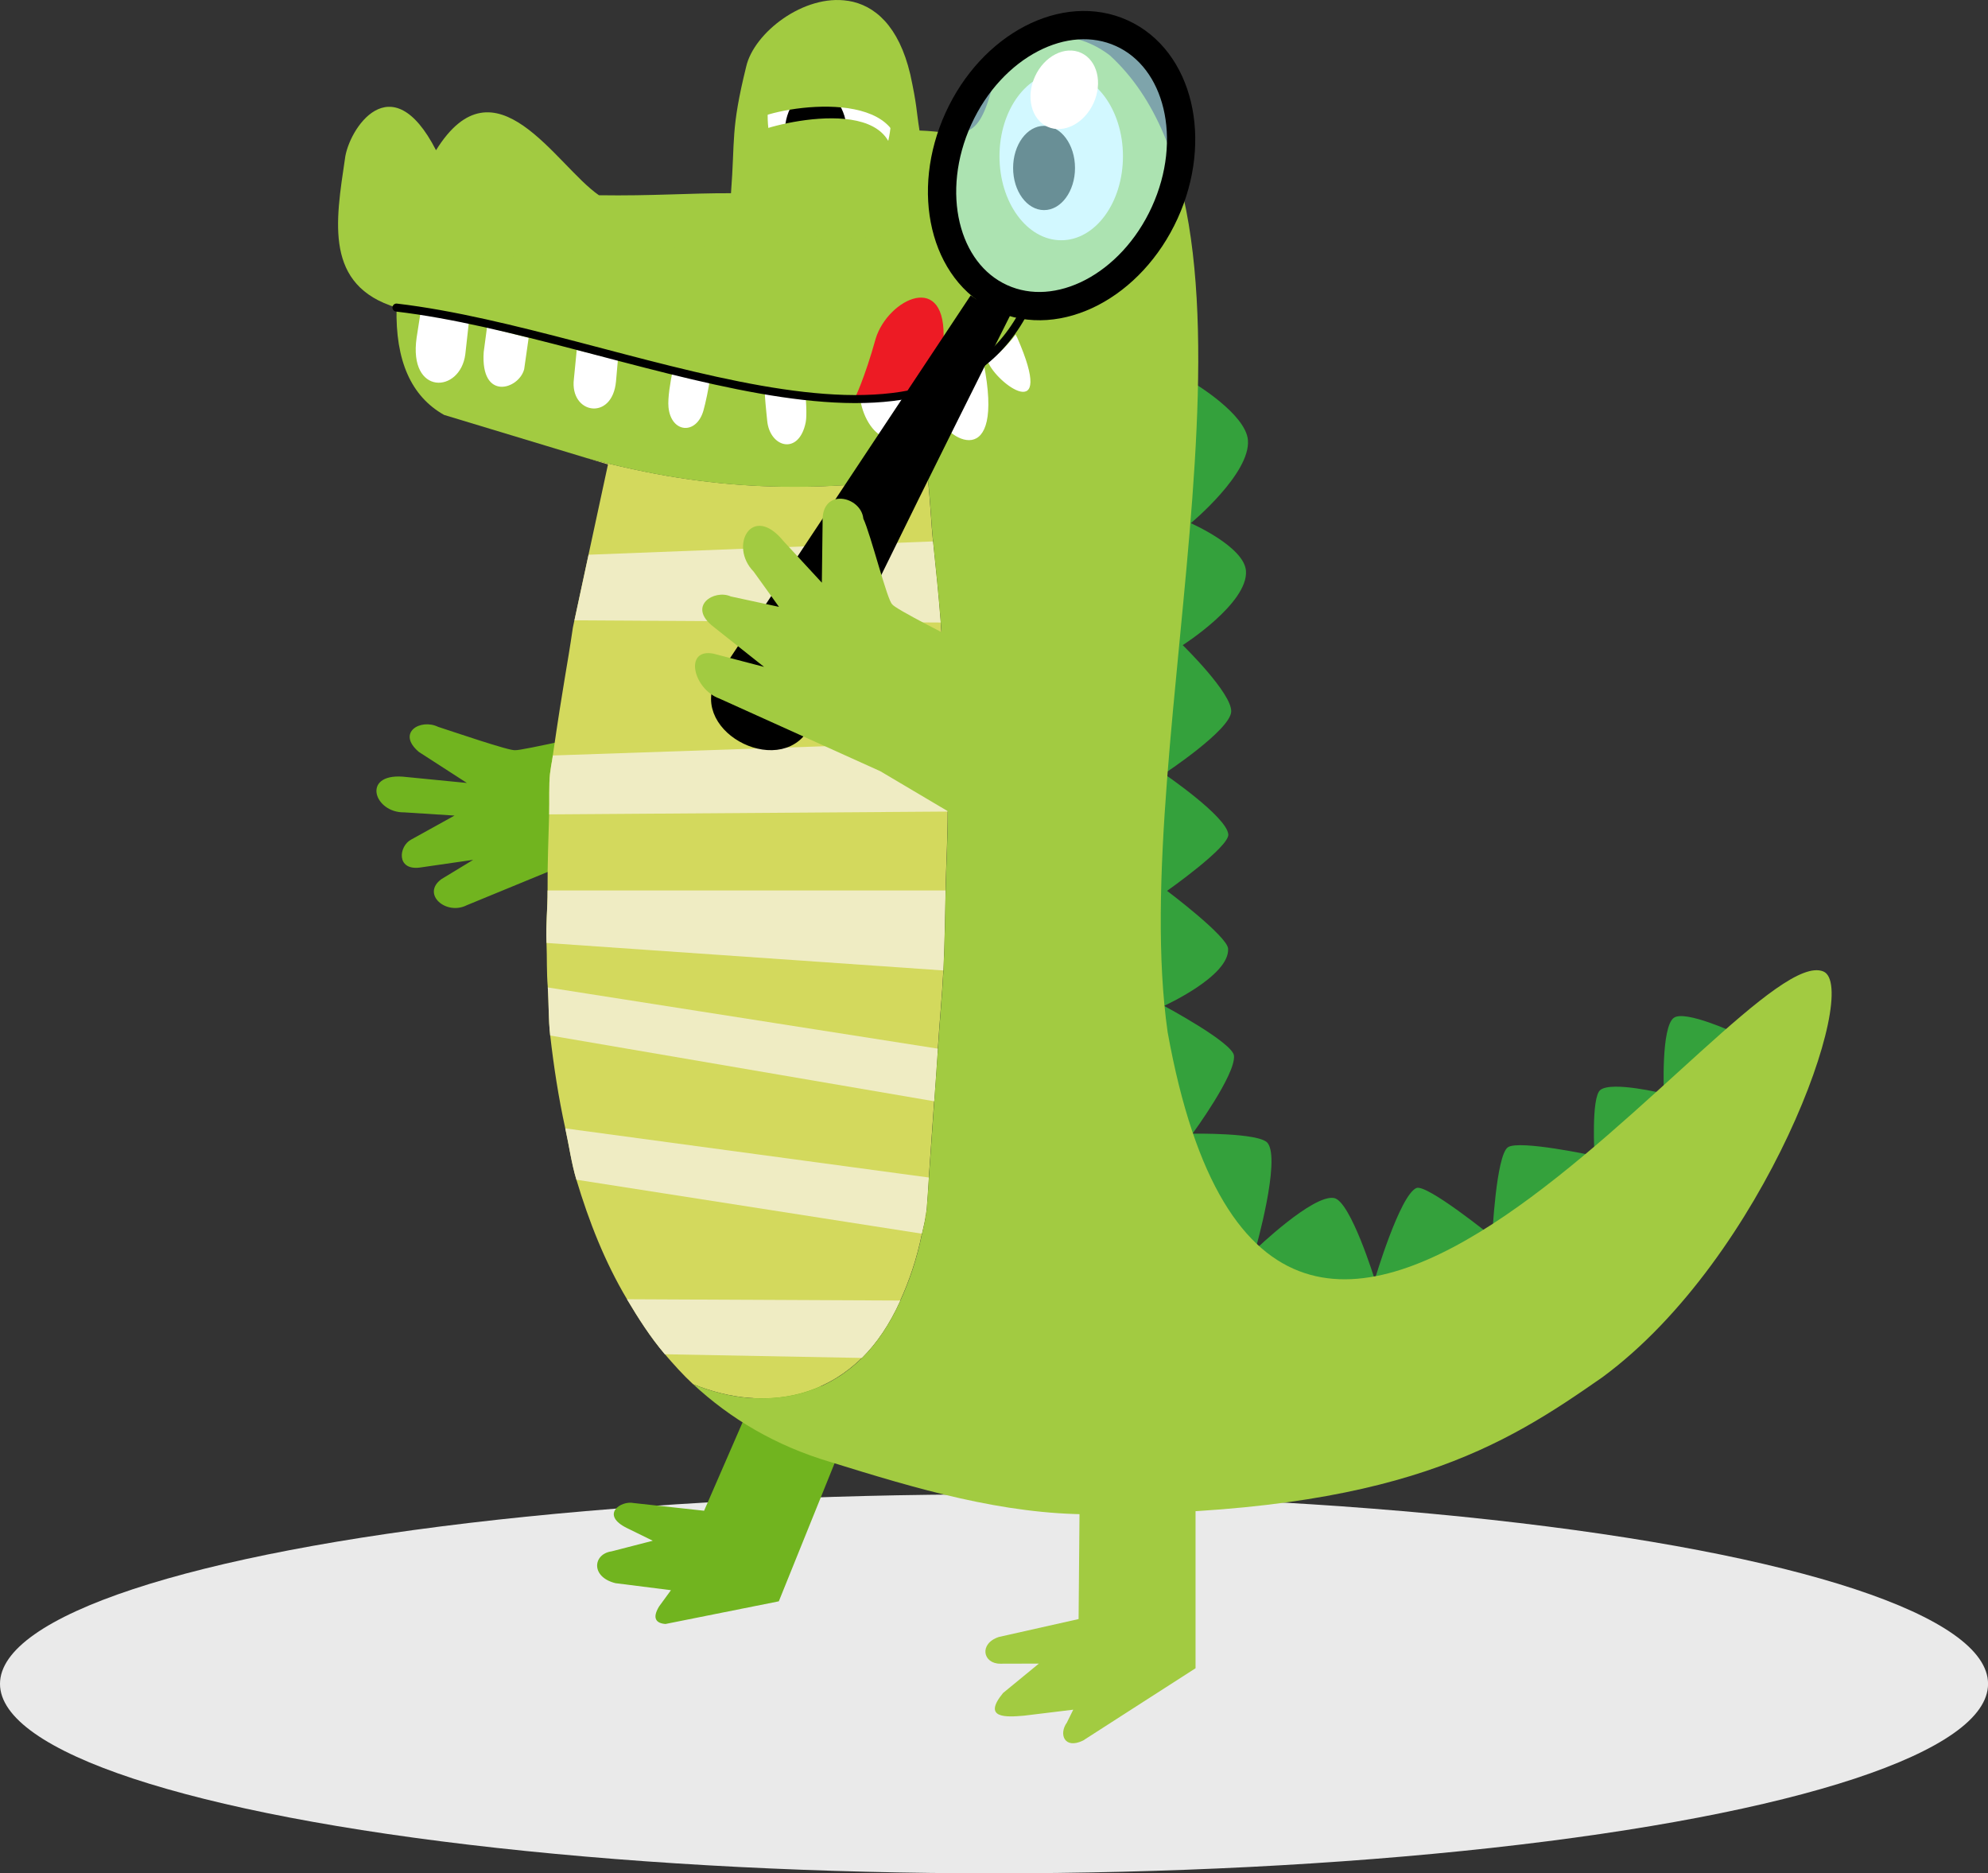 <?xml version="1.0" encoding="UTF-8" standalone="no"?>
<!-- Created with Inkscape (http://www.inkscape.org/) -->

<svg
   xmlns:dc="http://purl.org/dc/elements/1.1/"
   xmlns:cc="http://creativecommons.org/ns#"
   xmlns:rdf="http://www.w3.org/1999/02/22-rdf-syntax-ns#"
   xmlns:svg="http://www.w3.org/2000/svg"
   xmlns="http://www.w3.org/2000/svg"
   xmlns:sodipodi="http://sodipodi.sourceforge.net/DTD/sodipodi-0.dtd"
   xmlns:inkscape="http://www.inkscape.org/namespaces/inkscape"
   width="37.191mm"
   height="35.039mm"
   viewBox="0 0 37.191 35.039"
   version="1.1"
   id="svg3705"
   inkscape:version="0.92.5 (2060ec1f9f, 2020-04-08)"
   sodipodi:docname="loading-illustration.svg">
  <rect x="0" y="0" width="37.191" height="35.039" fill="#333333" stroke="none"/>
  <defs
     id="defs3699" />
  <sodipodi:namedview
     id="base"
     pagecolor="#ffffff"
     bordercolor="#666666"
     borderopacity="1.0"
     inkscape:pageopacity="0.0"
     inkscape:pageshadow="2"
     inkscape:zoom="2.8"
     inkscape:cx="66.464186"
     inkscape:cy="44.52731"
     inkscape:document-units="mm"
     inkscape:current-layer="layer1"
     showgrid="false"
     fit-margin-top="0"
     fit-margin-left="0"
     fit-margin-right="0"
     fit-margin-bottom="0"
     inkscape:window-width="1848"
     inkscape:window-height="1016"
     inkscape:window-x="72"
     inkscape:window-y="1107"
     inkscape:window-maximized="1" />
  <g
     inkscape:label="Layer 1"
     inkscape:groupmode="layer"
     id="layer1"
     transform="translate(-108.959,-98.416)">
    <path
       sodipodi:nodetypes="cacacscscscscscscscscscscccccccc"
       inkscape:connector-curvature="0"
       id="path3583"
       d="m 131.292,105.58 c 0,0 0.975,0.58 1.013,1.07 0.049,0.626 -1.069,1.552 -1.069,1.552 0,0 0.997,0.437 1.032,0.89 0.047,0.607 -1.183,1.391 -1.183,1.391 0,0 0.923,0.899 0.907,1.244 -0.016,0.347 -1.256,1.163 -1.256,1.163 0,0 1.173,0.798 1.202,1.133 0.02,0.236 -1.146,1.056 -1.146,1.056 0,0 1.127,0.847 1.142,1.081 0.032,0.515 -1.199,1.07 -1.199,1.07 0,0 1.285,0.687 1.309,0.932 0.035,0.354 -0.776,1.459 -0.776,1.459 0,0 1.251,-0.021 1.405,0.174 0.251,0.317 -0.228,1.994 -0.228,1.994 0,0 1.078,-1.038 1.472,-0.964 0.309,0.058 0.761,1.525 0.761,1.525 0,0 0.467,-1.576 0.778,-1.712 0.192,-0.084 1.419,0.91 1.419,0.91 0,0 0.072,-1.522 0.294,-1.673 0.213,-0.144 1.62,0.161 1.62,0.161 0,0 -0.065,-1.091 0.107,-1.231 0.213,-0.174 1.191,0.067 1.191,0.067 0,0 -0.057,-1.248 0.187,-1.419 0.212,-0.148 1.138,0.281 1.138,0.281 l -2.49,3.44 -4.578,2.048 -3.239,-0.817 -1.325,-2.035 0.281,-12.702 0.589,-1.178 z"
       style="fill:#34a13c;fill-opacity:1;stroke:none;stroke-width:0.15;stroke-linecap:butt;stroke-linejoin:round;stroke-miterlimit:4;stroke-dasharray:none;stroke-opacity:1" />
    <path
       sodipodi:nodetypes="cccccccccccccccc"
       inkscape:connector-curvature="0"
       id="path3585"
       d="m 124.853,111.043 c 0,0 -6.126,1.448 -6.257,1.404 -0.082,0.025 -1.194,-0.356 -1.442,-0.436 -0.327,-0.159 -0.783,0.107 -0.36,0.469 l 0.9,0.581 -1.201,-0.118 c -0.773,-0.055 -0.535,0.678 0.029,0.668 l 0.94,0.06 -0.813,0.45 c -0.231,0.123 -0.28,0.577 0.16,0.523 l 1.002,-0.145 -0.593,0.36 c -0.383,0.279 0.085,0.686 0.473,0.489 l 2.559,-1.053 3.281,-0.943 z"
       style="fill:#71b41f;fill-opacity:1;stroke:none;stroke-width:0.101;stroke-linecap:butt;stroke-linejoin:miter;stroke-miterlimit:4;stroke-dasharray:none;stroke-opacity:1" />
    <ellipse
       style="opacity:1;fill:#eaeaea;fill-opacity:1;stroke:none;stroke-width:0.1;stroke-linecap:round;stroke-linejoin:round;stroke-miterlimit:4;stroke-dasharray:none;stroke-dashoffset:0;stroke-opacity:1"
       id="ellipse3587"
       cx="127.555"
       cy="129.912"
       rx="18.596"
       ry="3.544" />
    <path
       style="fill:#71b41f;fill-opacity:1;stroke:none;stroke-width:0.086;stroke-linecap:butt;stroke-linejoin:miter;stroke-miterlimit:4;stroke-dasharray:none;stroke-opacity:1"
       d="m 124.79,125.246 -1.261,3.122 -2.12,0.424 c -0.171,-0.012 -0.257,-0.104 -0.119,-0.329 l 0.221,-0.303 -1.037,-0.131 c -0.467,-0.114 -0.425,-0.545 -0.075,-0.595 l 0.772,-0.199 -0.477,-0.234 c -0.513,-0.249 -0.125,-0.523 0.121,-0.471 l 1.316,0.144 1.215,-2.791 1.649,0.784 z"
       id="path3589"
       inkscape:connector-curvature="0"
       sodipodi:nodetypes="cccccccccccccc" />
    <path
       inkscape:connector-curvature="0"
       id="path3591"
       d="m 119.934,106.983 0.399,0.12 -0.364,1.688 v 0 l -0.264,1.227 -0.029,0.138 c -0.11,0.756 -0.176,1.013 -0.375,2.39 v 0 c -0.028,0.196 -0.017,0.078 -0.053,0.341 -0.023,0.203 -0.01,0.512 -0.016,0.761 -0.013,0.466 -0.032,0.914 -0.029,1.423 v 0 c 0,0.351 -0.034,0.612 -0.02,0.982 v 0 c 0.011,0.282 -2.1e-4,0.542 0.024,0.831 0.021,0.306 0.01,0.587 0.045,0.899 v 0 c 0.066,0.577 0.155,1.161 0.282,1.738 v 0 c 0.071,0.321 0.114,0.646 0.208,0.96 v 0 c 0.235,0.785 0.535,1.546 0.946,2.235 0.214,0.359 0.439,0.712 0.709,1.029 0.167,0.195 0.338,0.386 0.528,0.562 0.34,0.135 0.697,0.229 1.056,0.256 0.373,0.028 0.746,-0.009 1.103,-0.129 0.178,-0.06 0.352,-0.14 0.519,-0.242 0.167,-0.103 0.328,-0.228 0.48,-0.378 0.275,-0.272 0.517,-0.627 0.719,-1.074 0.162,-0.36 0.305,-0.762 0.404,-1.25 0.02,-0.098 0.045,-0.185 0.062,-0.288 l 0.025,-0.158 c 0.019,-0.217 0.028,-0.402 0.042,-0.605 v 0 c 0.033,-0.477 0.066,-0.951 0.1,-1.426 0.023,-0.328 0.049,-0.666 0.069,-0.984 0.029,-0.473 0.081,-1.004 0.103,-1.463 v 0 c 0.024,-0.504 0.03,-1 0.041,-1.496 0.011,-0.488 0.04,-0.987 0.04,-1.476 0,-0.427 -0.01,-0.866 -0.021,-1.3 v 0 c -0.023,-0.73 -0.051,-1.462 -0.11,-2.236 -0.037,-0.486 -0.09,-1.003 -0.144,-1.517 -0.033,-0.314 -0.047,-0.726 -0.1,-1.199 -0.535,0.068 -1.051,0.12 -1.561,0.15 -0.51,0.03 -1.015,0.037 -1.53,0.016 -0.515,-0.022 -1.039,-0.072 -1.589,-0.159 -0.537,-0.085 -1.101,-0.207 -1.7,-0.367 z"
       style="fill:#d3d95d;fill-opacity:1;stroke:none;stroke-width:0.075;stroke-linecap:butt;stroke-linejoin:round;stroke-miterlimit:4;stroke-dasharray:none;stroke-opacity:1" />
    <path
       inkscape:connector-curvature="0"
       id="path3593"
       d="m 125.083,123.816 c 0.275,-0.272 0.517,-0.627 0.719,-1.074 l -5.114,-0.024 c 0.214,0.359 0.439,0.712 0.709,1.029 z"
       style="fill:#efecc3;fill-opacity:1;stroke:none;stroke-width:0.075;stroke-linecap:butt;stroke-linejoin:round;stroke-miterlimit:4;stroke-dasharray:none;stroke-opacity:1" />
    <path
       inkscape:connector-curvature="0"
       id="path3595"
       d="m 126.206,121.492 v 0 c 0.02,-0.098 0.045,-0.185 0.062,-0.288 l 0.025,-0.158 c 0.019,-0.217 0.028,-0.402 0.042,-0.605 l -6.801,-0.919 c 0.071,0.321 0.114,0.646 0.208,0.96 z"
       style="fill:#efecc3;fill-opacity:1;stroke:none;stroke-width:0.075;stroke-linecap:butt;stroke-linejoin:round;stroke-miterlimit:4;stroke-dasharray:none;stroke-opacity:1" />
    <path
       inkscape:connector-curvature="0"
       id="path3597"
       d="m 126.436,119.015 v 0 c 0.023,-0.328 0.049,-0.666 0.069,-0.984 l -7.298,-1.145 c 0.021,0.306 0.01,0.587 0.045,0.899 z"
       style="fill:#efecc3;fill-opacity:1;stroke:none;stroke-width:0.075;stroke-linecap:butt;stroke-linejoin:round;stroke-miterlimit:4;stroke-dasharray:none;stroke-opacity:1" />
    <path
       inkscape:connector-curvature="0"
       id="path3599"
       d="m 126.607,116.568 c 0.024,-0.504 0.03,-1 0.041,-1.496 l -7.445,-5.3e-4 c 0.003,0.351 -0.034,0.612 -0.02,0.982 z"
       style="fill:#efecc3;fill-opacity:1;stroke:none;stroke-width:0.075;stroke-linecap:butt;stroke-linejoin:round;stroke-miterlimit:4;stroke-dasharray:none;stroke-opacity:1" />
    <path
       inkscape:connector-curvature="0"
       id="path3601"
       d="m 126.688,113.596 v 0 c -0.003,-0.427 -0.007,-0.866 -0.021,-1.3 l -7.365,0.251 c -0.028,0.196 -0.017,0.078 -0.053,0.341 -0.023,0.203 -0.009,0.512 -0.016,0.761 z"
       style="fill:#efecc3;fill-opacity:1;stroke:none;stroke-width:0.075;stroke-linecap:butt;stroke-linejoin:round;stroke-miterlimit:4;stroke-dasharray:none;stroke-opacity:1" />
    <path
       inkscape:connector-curvature="0"
       id="path3603"
       d="m 126.557,110.06 c -0.037,-0.486 -0.09,-1.003 -0.144,-1.517 l -6.443,0.249 -0.264,1.227 z"
       style="fill:#efecc3;fill-opacity:1;stroke:none;stroke-width:0.075;stroke-linecap:butt;stroke-linejoin:round;stroke-miterlimit:4;stroke-dasharray:none;stroke-opacity:1" />
    <path
       sodipodi:nodetypes="cccccccccccccccccccccccccccccccccscccccccccccccc"
       inkscape:connector-curvature="0"
       id="path3605"
       d="m 124.824,98.432 c -0.823,-0.133 -1.762,0.595 -1.906,1.232 -0.293,1.189 -0.205,1.35 -0.284,2.366 -0.787,-0.003 -1.468,0.053 -2.47,0.038 -0.806,-0.555 -1.94,-2.623 -3.048,-0.842 -0.841,-1.637 -1.64,-0.383 -1.704,0.161 -0.173,1.175 -0.39,2.372 0.966,2.783 -0.024,0.99 0.271,1.659 0.889,2.007 l 2.668,0.807 c 0.599,0.16 1.163,0.282 1.7,0.367 0.55,0.087 1.074,0.137 1.589,0.159 0.515,0.022 1.02,0.014 1.53,-0.016 0.51,-0.03 1.025,-0.082 1.561,-0.15 0.053,0.474 0.067,0.885 0.1,1.199 0.054,0.515 0.107,1.031 0.144,1.517 0.059,0.774 0.087,1.506 0.11,2.236 0.014,0.434 0.019,0.873 0.021,1.3 v 0 c 0,0.489 -0.029,0.987 -0.04,1.476 -0.011,0.495 -0.017,0.991 -0.041,1.496 v 0 c -0.022,0.459 -0.074,0.99 -0.103,1.463 -0.02,0.318 -0.046,0.657 -0.069,0.984 v 0 c -0.034,0.475 -0.067,0.949 -0.1,1.426 -0.014,0.202 -0.023,0.387 -0.042,0.605 l -0.025,0.158 c -0.017,0.103 -0.042,0.191 -0.062,0.288 v 0 c -0.099,0.488 -0.241,0.89 -0.404,1.25 v 5.3e-4 c -0.202,0.446 -0.444,0.802 -0.718,1.073 -0.152,0.15 -0.313,0.276 -0.48,0.378 -0.167,0.103 -0.341,0.183 -0.519,0.242 -0.357,0.119 -0.73,0.157 -1.103,0.129 -0.359,-0.027 -0.716,-0.122 -1.056,-0.256 0.689,0.639 1.532,1.148 2.57,1.455 1.615,0.502 3.224,0.981 4.884,0.977 5.753,-0.012 7.717,-1.283 9.555,-2.564 3.049,-2.248 4.846,-7.296 4.132,-7.59 v 0 c -1.567,-0.643 -10.225,12.448 -12.266,1.136 -0.778,-5.452 2.369,-15.102 -1.078,-18.268 -0.573,-0.447 -1.666,-0.691 -2.213,0.626 -0.285,1.069 -0.577,0.801 -1.351,0.777 -0.064,-0.404 -0.044,-0.455 -0.173,-1.052 -0.214,-0.905 -0.666,-1.294 -1.16,-1.374 z"
       style="fill:#a2cb41;fill-opacity:1;stroke:none;stroke-width:0.075;stroke-linecap:butt;stroke-linejoin:round;stroke-miterlimit:4;stroke-dasharray:none;stroke-opacity:1" />
    <ellipse
       transform="scale(-1,1)"
       ry="1.571"
       rx="1.155"
       cy="101.339"
       cx="-128.812"
       id="ellipse3607"
       style="opacity:1;fill:#ffffff;fill-opacity:1;stroke:none;stroke-width:1.162;stroke-linecap:round;stroke-linejoin:round;stroke-miterlimit:4;stroke-dasharray:none;stroke-dashoffset:0;stroke-opacity:1" />
    <ellipse
       transform="scale(-1,1)"
       style="opacity:1;fill:#000000;fill-opacity:1;stroke:none;stroke-width:0.583;stroke-linecap:round;stroke-linejoin:round;stroke-miterlimit:4;stroke-dasharray:none;stroke-dashoffset:0;stroke-opacity:1"
       id="ellipse3609"
       cx="-128.491"
       cy="101.558"
       rx="0.579"
       ry="0.788" />
    <ellipse
       transform="scale(-1,1)"
       style="opacity:1;fill:#ffffff;fill-opacity:1;stroke:none;stroke-width:1.162;stroke-linecap:round;stroke-linejoin:round;stroke-miterlimit:4;stroke-dasharray:none;stroke-dashoffset:0;stroke-opacity:1"
       id="ellipse3611"
       cx="-124.475"
       cy="100.576"
       rx="1.155"
       ry="1.571" />
    <ellipse
       transform="scale(-1,1)"
       ry="0.788"
       rx="0.579"
       cy="100.885"
       cx="-124.221"
       id="ellipse3613"
       style="opacity:1;fill:#000000;fill-opacity:1;stroke:none;stroke-width:0.583;stroke-linecap:round;stroke-linejoin:round;stroke-miterlimit:4;stroke-dasharray:none;stroke-dashoffset:0;stroke-opacity:1" />
    <path
       sodipodi:nodetypes="cccsccsccssccsscccccccccccccccc"
       inkscape:connector-curvature="0"
       id="path3615"
       d="m 127.989,104.732 c 0.734,1.669 -0.383,0.868 -0.548,0.451 l -0.081,0.022 c 0.408,2.057 -0.706,1.475 -0.888,0.921 -0.038,-0.114 -0.153,-0.544 -0.167,-0.632 l -0.438,0.039 c 0.143,1.533 -0.644,1.174 -0.803,0.418 -0.02,-0.092 -0.023,-0.251 -0.02,-0.35 l -1.022,0.065 c 0.011,0.202 0.038,0.509 0.01,0.649 -0.126,0.628 -0.676,0.473 -0.721,-0.034 -0.012,-0.13 -0.058,-0.514 -0.043,-0.668 l -1.025,-0.128 c -0.028,0.205 -0.085,0.471 -0.124,0.609 -0.132,0.464 -0.606,0.423 -0.654,-0.06 -0.017,-0.173 0.035,-0.474 0.079,-0.69 l -1.021,-0.249 -0.04,0.454 c -0.068,0.75 -0.868,0.613 -0.788,-0.043 l 0.062,-0.632 -0.901,-0.189 -0.091,0.637 c -0.098,0.378 -0.819,0.603 -0.757,-0.321 l 0.074,-0.555 -0.344,-0.071 -0.074,0.667 c -0.095,0.735 -1.067,0.779 -0.911,-0.31 l 0.096,-0.615 0.192,-0.555 10.217,-0.219 z"
       style="fill:#ffffff;stroke:none;stroke-width:0.038;stroke-linecap:butt;stroke-linejoin:miter;stroke-miterlimit:4;stroke-dasharray:none;stroke-opacity:1" />
    <path
       sodipodi:nodetypes="ccccc"
       inkscape:connector-curvature="0"
       id="path3617"
       d="m 116.428,104.119 c 5.191,1.294 10.207,2.918 11.71,0.284 l -0.451,-1.687 -10.49,0.568 z"
       style="fill:#a2cb41;fill-opacity:1;stroke:none;stroke-width:0.265px;stroke-linecap:butt;stroke-linejoin:miter;stroke-opacity:1" />
    <path
       sodipodi:nodetypes="ccccc"
       inkscape:connector-curvature="0"
       id="path3619"
       d="m 126.322,105.67 c 0.18,-0.329 0.252,-0.57 0.286,-0.852 0.082,-1.367 -1.038,-0.81 -1.266,-0.071 -0.205,0.74 -0.404,1.154 -0.381,1.085 0.505,-0.074 0.95,0.113 1.361,-0.162 z"
       style="fill:#ed1b24;fill-opacity:1;stroke:none;stroke-width:0.14px;stroke-linecap:butt;stroke-linejoin:miter;stroke-opacity:1" />
    <path
       sodipodi:nodetypes="cc"
       inkscape:connector-curvature="0"
       id="path3621"
       d="m 116.376,104.169 c 4.226,0.497 9.995,3.595 11.786,-0.009"
       style="fill:none;stroke:#000000;stroke-width:0.15;stroke-linecap:round;stroke-linejoin:miter;stroke-miterlimit:4;stroke-dasharray:none;stroke-opacity:1" />
    <path
       style="fill:#a2cb41;fill-opacity:1;stroke:none;stroke-width:0.086;stroke-linecap:butt;stroke-linejoin:miter;stroke-miterlimit:4;stroke-dasharray:none;stroke-opacity:1"
       d="m 131.325,126.029 v 3.591 l -2.104,1.352 c -0.354,0.171 -0.457,-0.124 -0.303,-0.336 l 0.119,-0.241 -0.921,0.112 c -0.333,0.029 -0.787,0.057 -0.392,-0.424 l 0.67,-0.55 -0.721,0.002 c -0.328,0.002 -0.404,-0.376 -0.028,-0.5 l 1.492,-0.335 0.045,-5.194 1.864,1.287 z"
       id="path3623"
       inkscape:connector-curvature="0"
       sodipodi:nodetypes="cccccccccccccc" />
    <path
       id="path3625"
       d="m 126.268,121.204 0.025,-0.158 c 0,0.021 0,0.037 -0.01,0.059 -0.01,0.036 -0.015,0.064 -0.022,0.099 z"
       style="fill:#d2d75f;fill-opacity:1;stroke:none;stroke-width:0.157px;stroke-linecap:butt;stroke-linejoin:miter;stroke-opacity:1"
       inkscape:connector-curvature="0" />
    <g
       transform="rotate(3.819,-47.133,724.934)"
       id="g3635">
      <g
         id="g3633"
         transform="rotate(10.526,89.642,90.873)">
        <ellipse
           transform="rotate(10.173)"
           ry="2.721"
           rx="2.121"
           cy="74.865"
           cx="101.831"
           id="ellipse3627"
           style="opacity:1;fill:#b3f3ff;fill-opacity:0.587;stroke:#000000;stroke-width:0.529;stroke-linecap:round;stroke-linejoin:round;stroke-miterlimit:4;stroke-dasharray:none;stroke-dashoffset:0;stroke-opacity:1" />
        <ellipse
           transform="rotate(10.173)"
           style="opacity:1;fill:#ffffff;fill-opacity:1;stroke:none;stroke-width:0.463;stroke-linecap:round;stroke-linejoin:round;stroke-miterlimit:4;stroke-dasharray:none;stroke-dashoffset:0;stroke-opacity:1"
           id="ellipse3629"
           cx="101.288"
           cy="73.554"
           rx="0.602"
           ry="0.759" />
        <path
           sodipodi:nodetypes="cccc"
           inkscape:connector-curvature="0"
           id="path3631"
           d="m 86.086,94.491 -2.825,8.104 c -0.26,0.955 1.537,1.337 1.672,0.312 0.105,-0.989 1.724,-8.386 1.724,-8.386"
           style="fill:#000000;fill-opacity:1;stroke:#000000;stroke-width:0.265px;stroke-linecap:butt;stroke-linejoin:miter;stroke-opacity:1" />
      </g>
    </g>
    <path
       style="fill:#a2cb41;fill-opacity:1;stroke:none;stroke-width:0.121;stroke-linecap:butt;stroke-linejoin:miter;stroke-miterlimit:4;stroke-dasharray:none;stroke-opacity:1"
       d="m 129.715,111.798 c 0,0 -3.993,-1.929 -4.063,-2.078 -0.089,-0.05 -0.407,-1.322 -0.542,-1.603 -0.041,-0.423 -0.794,-0.593 -0.762,0.07 l -0.014,1.128 -0.72,-0.78 c -0.586,-0.716 -1.027,0.091 -0.556,0.573 l 0.474,0.659 -0.903,-0.195 c -0.308,-0.139 -0.823,0.181 -0.323,0.567 l 0.947,0.751 -0.949,-0.248 c -0.556,-0.104 -0.375,0.665 0.113,0.84 l 3.01,1.359 3.505,2.076 z"
       id="path3637"
       inkscape:connector-curvature="0"
       sodipodi:nodetypes="cccccccccccccccc" />
    <path
       sodipodi:nodetypes="ccccccc"
       inkscape:connector-curvature="0"
       id="path3639"
       d="m 123.568,99.175 -0.603,1.587 c -0.032,-0.237 2.436,-0.781 2.784,0.285 0.175,-0.418 -0.143,-1.512 -0.143,-1.512 l -0.526,-0.434 -0.593,-0.359 z"
       style="fill:#a2cb41;fill-opacity:1;stroke:none;stroke-width:0.265px;stroke-linecap:butt;stroke-linejoin:miter;stroke-opacity:1" />
    <path
       sodipodi:nodetypes="ccccccc"
       style="fill:#a2cb41;fill-opacity:1;stroke:none;stroke-width:0.265px;stroke-linecap:butt;stroke-linejoin:miter;stroke-opacity:1"
       d="m 123.252,102.261 -0.262,-1.304 c -0.007,-0.117 2.555,-0.864 2.675,0.387 0.07,0.448 -0.348,1.058 -0.348,1.058 l -0.615,0.295 -0.662,0.206 z"
       id="path3641"
       inkscape:connector-curvature="0" />
  </g>
</svg>

